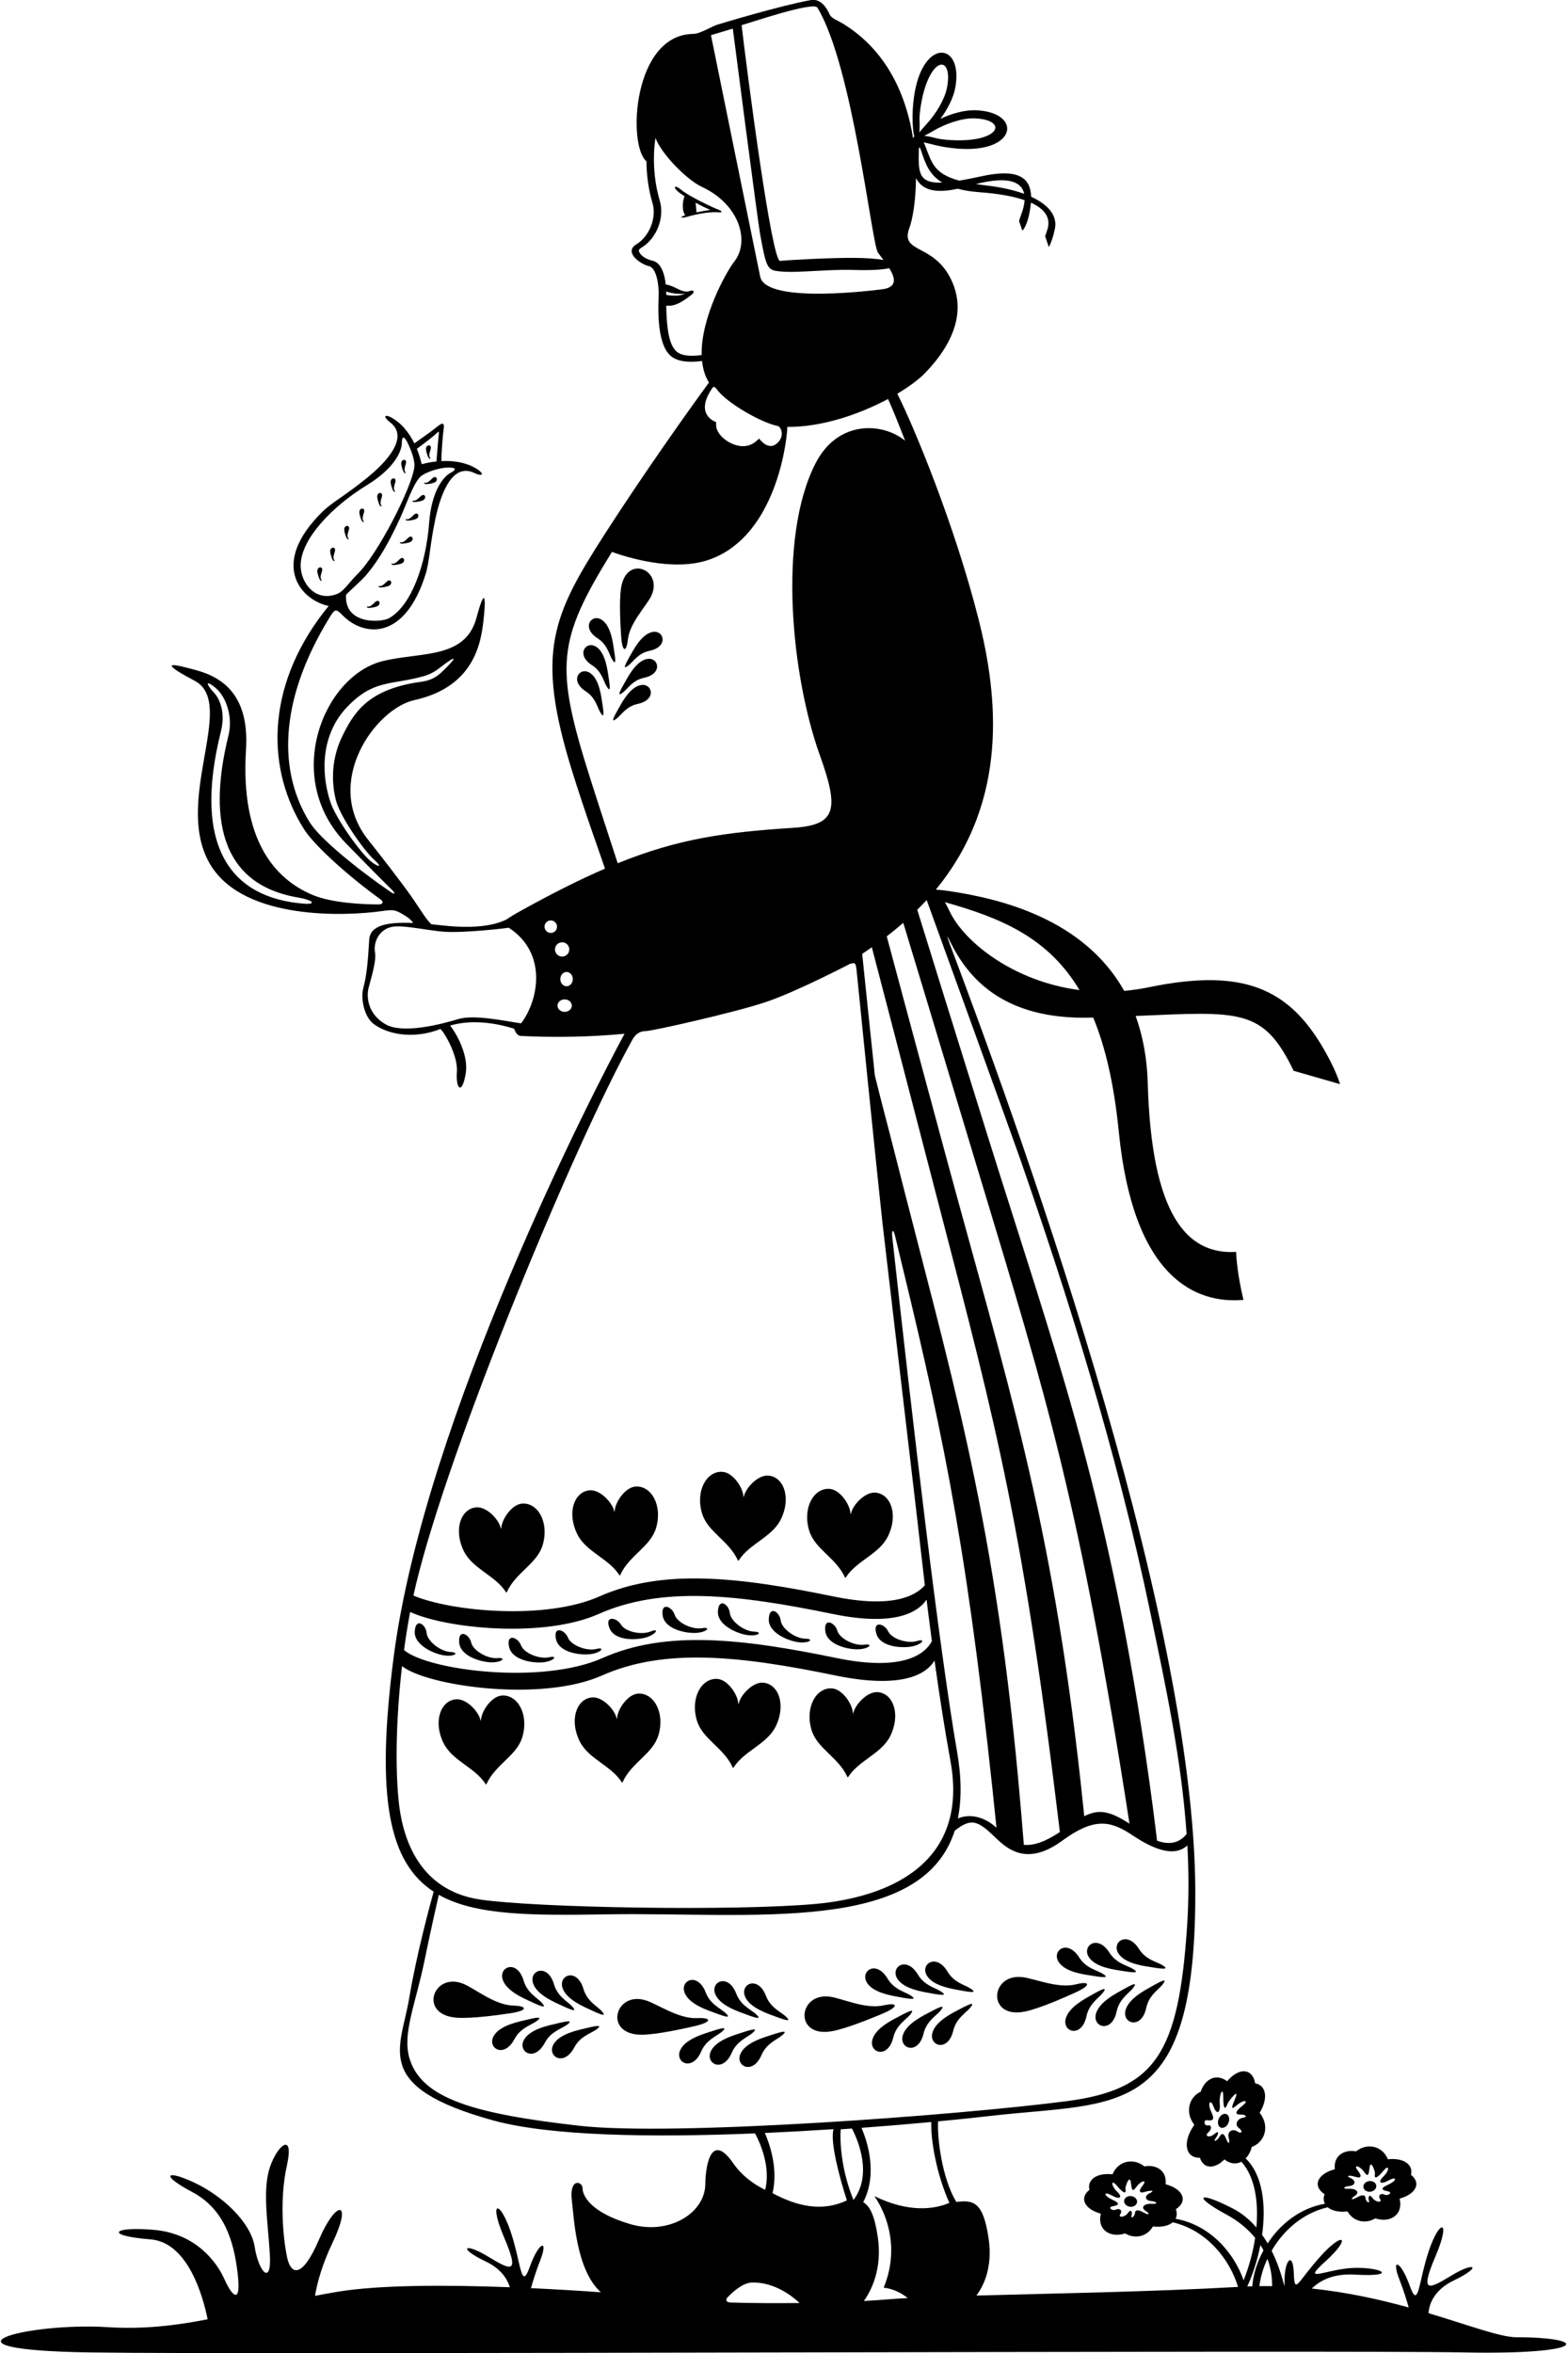 <?xml version="1.0" encoding="UTF-8"?>
<svg xmlns="http://www.w3.org/2000/svg" xmlns:xlink="http://www.w3.org/1999/xlink" width="414pt" height="621pt" viewBox="0 0 414 621" version="1.1">
<g id="surface1">
<path style=" stroke:none;fill-rule:nonzero;fill:rgb(0%,0%,0%);fill-opacity:1;" d="M 189.645 55.32 C 188.207 54.789 181.867 51.777 179.941 50.16 C 177.871 48.422 177.395 49.512 179.789 51.16 C 180.078 51.363 180.406 51.578 180.754 51.801 C 180.277 52.762 179.906 55.648 180.953 56.785 C 179.191 57.414 179.805 57.691 181.703 57.148 C 184.629 56.316 187.664 55.848 189.852 56.051 C 190.762 56.137 190.742 55.727 189.645 55.32 Z M 183.906 56.055 L 183.664 53.508 C 184.996 54.234 186.371 54.91 187.551 55.387 C 186.535 55.543 185.164 55.789 183.906 56.055 "/>
<path style=" stroke:none;fill-rule:nonzero;fill:rgb(0%,0%,0%);fill-opacity:1;" d="M 284.09 523.703 C 279.293 524.918 273.102 522.137 269.855 521.793 C 261.355 520.887 260.598 532.875 270.516 530.906 C 274.539 530.105 281.535 526.941 283.824 525.91 C 288.262 523.922 287.844 522.75 284.09 523.703 "/>
<path style=" stroke:none;fill-rule:nonzero;fill:rgb(0%,0%,0%);fill-opacity:1;" d="M 286.855 532.137 C 287.562 528.797 290.062 527.387 291.168 525.961 C 292.27 524.539 291.68 524.559 288.641 526.281 C 286.742 527.359 282.105 529.656 281.355 532.875 C 280.539 536.367 285.629 537.898 286.855 532.137 "/>
<path style=" stroke:none;fill-rule:nonzero;fill:rgb(0%,0%,0%);fill-opacity:1;" d="M 288.664 521.48 C 292.113 522.039 292.676 521.852 291.145 520.902 C 289.613 519.949 286.777 519.5 284.949 516.617 C 281.797 511.641 277.559 514.852 279.539 517.84 C 281.363 520.598 286.512 521.133 288.664 521.48 "/>
<path style=" stroke:none;fill-rule:nonzero;fill:rgb(0%,0%,0%);fill-opacity:1;" d="M 299.145 524.695 C 300.246 523.27 299.656 523.289 296.617 525.016 C 294.719 526.09 290.082 528.387 289.328 531.605 C 288.516 535.098 293.605 536.633 294.828 530.867 C 295.539 527.531 298.039 526.117 299.145 524.695 "/>
<path style=" stroke:none;fill-rule:nonzero;fill:rgb(0%,0%,0%);fill-opacity:1;" d="M 296.641 520.211 C 300.094 520.77 300.652 520.582 299.121 519.633 C 297.594 518.684 294.754 518.23 292.926 515.348 C 289.77 510.371 285.535 513.578 287.516 516.57 C 289.34 519.328 294.488 519.863 296.641 520.211 "/>
<path style=" stroke:none;fill-rule:nonzero;fill:rgb(0%,0%,0%);fill-opacity:1;" d="M 304.434 524.051 C 302.535 525.129 297.898 527.422 297.148 530.645 C 296.336 534.137 301.422 535.668 302.648 529.906 C 303.355 526.57 305.859 525.156 306.961 523.73 C 308.066 522.309 307.473 522.328 304.434 524.051 "/>
<path style=" stroke:none;fill-rule:nonzero;fill:rgb(0%,0%,0%);fill-opacity:1;" d="M 304.461 519.25 C 307.91 519.809 308.469 519.621 306.938 518.672 C 305.41 517.719 302.57 517.27 300.742 514.387 C 297.59 509.41 293.352 512.617 295.332 515.609 C 297.156 518.367 302.305 518.902 304.461 519.25 "/>
<path style=" stroke:none;fill-rule:nonzero;fill:rgb(0%,0%,0%);fill-opacity:1;" d="M 233.301 529.254 C 228.477 530.344 222.359 527.398 219.125 526.965 C 210.652 525.836 209.574 537.801 219.539 536.094 C 223.586 535.398 230.66 532.418 232.98 531.453 C 237.469 529.578 237.078 528.398 233.301 529.254 "/>
<path style=" stroke:none;fill-rule:nonzero;fill:rgb(0%,0%,0%);fill-opacity:1;" d="M 240.316 531.695 C 241.457 530.301 240.867 530.309 237.781 531.949 C 235.859 532.977 231.16 535.148 230.324 538.348 C 229.422 541.82 234.465 543.484 235.844 537.754 C 236.641 534.438 239.176 533.09 240.316 531.695 "/>
<path style=" stroke:none;fill-rule:nonzero;fill:rgb(0%,0%,0%);fill-opacity:1;" d="M 237.934 527.152 C 241.367 527.797 241.934 527.629 240.43 526.637 C 238.926 525.648 236.102 525.121 234.348 522.191 C 231.324 517.133 227.008 520.23 228.906 523.27 C 230.656 526.078 235.789 526.746 237.934 527.152 "/>
<path style=" stroke:none;fill-rule:nonzero;fill:rgb(0%,0%,0%);fill-opacity:1;" d="M 248.324 530.637 C 249.465 529.242 248.875 529.25 245.789 530.891 C 243.863 531.918 239.168 534.09 238.332 537.289 C 237.43 540.762 242.473 542.426 243.852 536.695 C 244.648 533.379 247.184 532.031 248.324 530.637 "/>
<path style=" stroke:none;fill-rule:nonzero;fill:rgb(0%,0%,0%);fill-opacity:1;" d="M 245.941 526.094 C 249.375 526.738 249.941 526.57 248.438 525.578 C 246.934 524.59 244.105 524.062 242.355 521.133 C 239.332 516.074 235.012 519.172 236.914 522.211 C 238.664 525.02 243.797 525.688 245.941 526.094 "/>
<path style=" stroke:none;fill-rule:nonzero;fill:rgb(0%,0%,0%);fill-opacity:1;" d="M 253.629 530.137 C 251.703 531.16 247.008 533.336 246.172 536.535 C 245.266 540.004 250.312 541.668 251.688 535.941 C 252.484 532.621 255.023 531.277 256.164 529.883 C 257.305 528.488 256.715 528.492 253.629 530.137 "/>
<path style=" stroke:none;fill-rule:nonzero;fill:rgb(0%,0%,0%);fill-opacity:1;" d="M 256.273 524.824 C 254.77 523.832 251.945 523.305 250.195 520.379 C 247.172 515.32 242.852 518.414 244.754 521.457 C 246.504 524.262 251.637 524.934 253.781 525.336 C 257.215 525.984 257.781 525.812 256.273 524.824 "/>
<path style=" stroke:none;fill-rule:nonzero;fill:rgb(0%,0%,0%);fill-opacity:1;" d="M 184.086 532.617 C 179.145 532.867 173.625 528.918 170.512 527.938 C 162.355 525.375 159.246 536.98 169.359 537.004 C 173.461 537.012 180.945 535.289 183.395 534.73 C 188.137 533.656 187.953 532.426 184.086 532.617 "/>
<path style=" stroke:none;fill-rule:nonzero;fill:rgb(0%,0%,0%);fill-opacity:1;" d="M 188.039 536.047 C 185.969 536.727 180.965 538.062 179.598 541.074 C 178.109 544.336 182.797 546.84 185.133 541.43 C 186.488 538.301 189.219 537.406 190.578 536.23 C 191.941 535.051 191.359 534.957 188.039 536.047 "/>
<path style=" stroke:none;fill-rule:nonzero;fill:rgb(0%,0%,0%);fill-opacity:1;" d="M 189.012 531.344 C 192.281 532.57 192.867 532.496 191.555 531.266 C 190.242 530.031 187.551 529.027 186.328 525.844 C 184.215 520.344 179.43 522.652 180.781 525.973 C 182.027 529.039 186.969 530.578 189.012 531.344 "/>
<path style=" stroke:none;fill-rule:nonzero;fill:rgb(0%,0%,0%);fill-opacity:1;" d="M 196.109 536.375 C 194.039 537.055 189.035 538.391 187.664 541.402 C 186.18 544.664 190.867 547.168 193.203 541.762 C 194.559 538.629 197.289 537.738 198.652 536.559 C 200.012 535.379 199.43 535.285 196.109 536.375 "/>
<path style=" stroke:none;fill-rule:nonzero;fill:rgb(0%,0%,0%);fill-opacity:1;" d="M 197.078 531.672 C 200.352 532.898 200.938 532.824 199.629 531.594 C 198.312 530.359 195.621 529.355 194.398 526.172 C 192.285 520.672 187.5 522.98 188.852 526.301 C 190.098 529.367 195.039 530.906 197.078 531.672 "/>
<path style=" stroke:none;fill-rule:nonzero;fill:rgb(0%,0%,0%);fill-opacity:1;" d="M 203.965 536.973 C 201.891 537.652 196.891 538.988 195.52 542 C 194.031 545.262 198.719 547.77 201.059 542.359 C 202.41 539.227 205.141 538.336 206.504 537.156 C 207.867 535.977 207.281 535.883 203.965 536.973 "/>
<path style=" stroke:none;fill-rule:nonzero;fill:rgb(0%,0%,0%);fill-opacity:1;" d="M 207.48 532.191 C 206.168 530.957 203.477 529.953 202.25 526.77 C 200.137 521.27 195.352 523.578 196.703 526.902 C 197.949 529.965 202.891 531.504 204.934 532.27 C 208.207 533.496 208.793 533.426 207.48 532.191 "/>
<path style=" stroke:none;fill-rule:nonzero;fill:rgb(0%,0%,0%);fill-opacity:1;" d="M 135.48 529.305 C 130.535 529.156 125.344 524.781 122.32 523.559 C 114.395 520.352 110.371 531.672 120.449 532.5 C 124.539 532.836 132.133 531.715 134.621 531.355 C 139.434 530.66 139.352 529.422 135.48 529.305 "/>
<path style=" stroke:none;fill-rule:nonzero;fill:rgb(0%,0%,0%);fill-opacity:1;" d="M 139.148 533.035 C 137.027 533.551 131.938 534.48 130.328 537.375 C 128.59 540.508 133.062 543.379 135.82 538.172 C 137.422 535.16 140.215 534.488 141.664 533.422 C 143.117 532.355 142.543 532.215 139.148 533.035 "/>
<path style=" stroke:none;fill-rule:nonzero;fill:rgb(0%,0%,0%);fill-opacity:1;" d="M 140.488 528.426 C 143.652 529.91 144.242 529.883 143.035 528.551 C 141.824 527.215 139.219 526 138.254 522.727 C 136.586 517.078 131.633 518.996 132.715 522.418 C 133.711 525.57 138.516 527.5 140.488 528.426 "/>
<path style=" stroke:none;fill-rule:nonzero;fill:rgb(0%,0%,0%);fill-opacity:1;" d="M 147.164 534.008 C 145.047 534.52 139.953 535.453 138.348 538.344 C 136.605 541.48 141.078 544.348 143.84 539.145 C 145.438 536.129 148.23 535.457 149.684 534.391 C 151.137 533.328 150.562 533.184 147.164 534.008 "/>
<path style=" stroke:none;fill-rule:nonzero;fill:rgb(0%,0%,0%);fill-opacity:1;" d="M 148.508 529.395 C 151.672 530.879 152.262 530.852 151.051 529.52 C 149.844 528.188 147.238 526.973 146.273 523.699 C 144.605 518.047 139.648 519.969 140.73 523.387 C 141.73 526.543 146.531 528.469 148.508 529.395 "/>
<path style=" stroke:none;fill-rule:nonzero;fill:rgb(0%,0%,0%);fill-opacity:1;" d="M 154.945 535.227 C 152.824 535.742 147.734 536.676 146.129 539.566 C 144.387 542.703 148.859 545.57 151.621 540.367 C 153.219 537.352 156.012 536.68 157.465 535.613 C 158.914 534.547 158.344 534.406 154.945 535.227 "/>
<path style=" stroke:none;fill-rule:nonzero;fill:rgb(0%,0%,0%);fill-opacity:1;" d="M 154.051 524.922 C 152.383 519.27 147.43 521.191 148.512 524.609 C 149.512 527.766 154.312 529.691 156.289 530.617 C 159.453 532.102 160.043 532.074 158.832 530.742 C 157.621 529.406 155.02 528.195 154.051 524.922 "/>
<path style=" stroke:none;fill-rule:nonzero;fill:rgb(0%,0%,0%);fill-opacity:1;" d="M 241.219 434.43 C 243.777 433.758 244.316 432.41 242.16 433.086 C 239.629 433.875 235.434 432.547 234.488 430.527 C 233.547 428.508 230.316 427.566 231.395 431.199 C 232.473 434.836 238.664 435.102 241.219 434.43 "/>
<path style=" stroke:none;fill-rule:nonzero;fill:rgb(0%,0%,0%);fill-opacity:1;" d="M 227.109 435.25 C 229.742 434.984 230.484 433.738 228.254 434.066 C 225.625 434.453 221.688 432.488 221.07 430.348 C 220.453 428.207 217.41 426.773 217.91 430.531 C 218.406 434.289 224.48 435.516 227.109 435.25 "/>
<path style=" stroke:none;fill-rule:nonzero;fill:rgb(0%,0%,0%);fill-opacity:1;" d="M 211.312 433.465 C 213.953 433.617 214.883 432.508 212.629 432.477 C 209.973 432.441 206.398 429.871 206.129 427.66 C 205.863 425.449 203.086 423.551 202.98 427.34 C 202.871 431.129 208.672 433.309 211.312 433.465 "/>
<path style=" stroke:none;fill-rule:nonzero;fill:rgb(0%,0%,0%);fill-opacity:1;" d="M 197.762 431.578 C 200.398 431.789 201.352 430.695 199.094 430.621 C 196.441 430.531 192.922 427.895 192.695 425.676 C 192.473 423.461 189.734 421.504 189.551 425.289 C 189.371 429.078 195.125 431.371 197.762 431.578 "/>
<path style=" stroke:none;fill-rule:nonzero;fill:rgb(0%,0%,0%);fill-opacity:1;" d="M 184.285 430.914 C 186.906 430.59 187.621 429.324 185.395 429.707 C 182.781 430.156 178.797 428.281 178.133 426.156 C 177.465 424.031 174.391 422.668 174.973 426.414 C 175.559 430.156 181.66 431.246 184.285 430.914 "/>
<path style=" stroke:none;fill-rule:nonzero;fill:rgb(0%,0%,0%);fill-opacity:1;" d="M 171.051 431.988 C 173.527 431.062 173.93 429.672 171.852 430.555 C 169.41 431.594 165.105 430.688 163.965 428.773 C 162.828 426.859 159.52 426.242 160.953 429.75 C 162.387 433.262 168.57 432.91 171.051 431.988 "/>
<path style=" stroke:none;fill-rule:nonzero;fill:rgb(0%,0%,0%);fill-opacity:1;" d="M 156.422 436.477 C 159.016 435.961 159.637 434.648 157.445 435.191 C 154.867 435.828 150.762 434.246 149.941 432.176 C 149.121 430.105 145.953 428.969 146.812 432.66 C 147.668 436.355 153.828 436.996 156.422 436.477 "/>
<path style=" stroke:none;fill-rule:nonzero;fill:rgb(0%,0%,0%);fill-opacity:1;" d="M 143.945 438.641 C 146.551 438.176 147.195 436.879 144.992 437.375 C 142.406 437.961 138.328 436.301 137.551 434.211 C 136.773 432.125 133.629 430.926 134.414 434.637 C 135.195 438.344 141.344 439.105 143.945 438.641 "/>
<path style=" stroke:none;fill-rule:nonzero;fill:rgb(0%,0%,0%);fill-opacity:1;" d="M 131.363 437.605 C 128.719 437.844 124.898 435.656 124.406 433.484 C 123.91 431.312 120.953 429.711 121.238 433.488 C 121.523 437.27 127.52 438.84 130.16 438.723 C 132.801 438.602 133.609 437.402 131.363 437.605 "/>
<path style=" stroke:none;fill-rule:nonzero;fill:rgb(0%,0%,0%);fill-opacity:1;" d="M 118.98 435.996 C 116.328 435.875 112.84 433.188 112.645 430.969 C 112.449 428.75 109.738 426.762 109.508 430.543 C 109.273 434.324 115 436.695 117.633 436.938 C 120.266 437.18 121.234 436.102 118.98 435.996 "/>
<path style=" stroke:none;fill-rule:nonzero;fill:rgb(0%,0%,0%);fill-opacity:1;" d="M 223.051 416.211 C 223.184 416.5 223.227 416.465 223.355 416.262 C 226.176 411.891 232.066 410.203 234.398 405.562 C 237.246 399.895 235.266 394.273 231.141 393.934 C 228.363 393.707 225.191 397.191 224.707 399.34 C 224.637 399.652 224.559 399.648 224.539 399.324 C 224.41 397.129 221.848 393.172 219.074 392.945 C 214.949 392.605 211.844 397.812 213.617 403.863 C 215.078 408.828 220.648 411.031 223.051 416.211 "/>
<path style=" stroke:none;fill-rule:nonzero;fill:rgb(0%,0%,0%);fill-opacity:1;" d="M 194.781 411.715 C 194.914 412.004 194.953 411.969 195.09 411.766 C 197.902 407.391 203.797 405.703 206.129 401.066 C 208.977 395.398 206.996 389.773 202.871 389.438 C 200.094 389.211 196.922 392.695 196.438 394.84 C 196.363 395.156 196.289 395.152 196.27 394.824 C 196.141 392.633 193.578 388.676 190.805 388.449 C 186.68 388.109 183.57 393.316 185.348 399.367 C 186.809 404.332 192.379 406.535 194.781 411.715 "/>
<path style=" stroke:none;fill-rule:nonzero;fill:rgb(0%,0%,0%);fill-opacity:1;" d="M 143.289 407.746 C 145.062 401.699 141.957 396.492 137.832 396.832 C 135.059 397.059 132.496 401.012 132.367 403.207 C 132.348 403.531 132.27 403.539 132.199 403.223 C 131.715 401.078 128.543 397.59 125.766 397.816 C 121.641 398.156 119.66 403.777 122.508 409.449 C 124.84 414.086 130.73 415.773 133.551 420.145 C 133.68 420.352 133.723 420.387 133.855 420.098 C 136.258 414.918 141.828 412.715 143.289 407.746 "/>
<path style=" stroke:none;fill-rule:nonzero;fill:rgb(0%,0%,0%);fill-opacity:1;" d="M 163.484 415.648 C 163.617 415.852 163.656 415.891 163.789 415.602 C 166.191 410.422 171.766 408.219 173.223 403.25 C 175 397.203 171.895 391.996 167.766 392.336 C 164.992 392.562 162.43 396.516 162.301 398.711 C 162.281 399.035 162.207 399.043 162.137 398.727 C 161.652 396.578 158.477 393.094 155.703 393.32 C 151.578 393.66 149.598 399.281 152.445 404.953 C 154.773 409.59 160.668 411.277 163.484 415.648 "/>
<path style=" stroke:none;fill-rule:nonzero;fill:rgb(0%,0%,0%);fill-opacity:1;" d="M 83.785 150.633 C 83.773 151.5 84.348 152.891 84.469 153.023 C 84.949 153.543 85.059 153.27 84.785 152.875 C 84.516 152.48 84.711 151.691 84.977 150.883 C 85.496 149.301 83.797 149.484 83.785 150.633 "/>
<path style=" stroke:none;fill-rule:nonzero;fill:rgb(0%,0%,0%);fill-opacity:1;" d="M 87.18 145.43 C 87.172 146.301 87.742 147.688 87.863 147.82 C 88.344 148.34 88.457 148.066 88.184 147.672 C 87.91 147.277 88.109 146.488 88.375 145.68 C 88.891 144.102 87.191 144.285 87.18 145.43 "/>
<path style=" stroke:none;fill-rule:nonzero;fill:rgb(0%,0%,0%);fill-opacity:1;" d="M 91.891 141.93 C 91.617 141.535 91.816 140.742 92.082 139.938 C 92.598 138.355 90.898 138.539 90.887 139.684 C 90.879 140.555 91.449 141.945 91.57 142.074 C 92.051 142.598 92.16 142.32 91.891 141.93 "/>
<path style=" stroke:none;fill-rule:nonzero;fill:rgb(0%,0%,0%);fill-opacity:1;" d="M 95.883 137.359 C 95.609 136.965 95.805 136.172 96.07 135.367 C 96.59 133.785 94.891 133.969 94.879 135.117 C 94.867 135.984 95.441 137.375 95.562 137.508 C 96.043 138.027 96.152 137.754 95.883 137.359 "/>
<path style=" stroke:none;fill-rule:nonzero;fill:rgb(0%,0%,0%);fill-opacity:1;" d="M 100.602 133.234 C 100.328 132.84 100.527 132.051 100.789 131.242 C 101.309 129.66 99.609 129.844 99.598 130.992 C 99.59 131.859 100.16 133.25 100.281 133.383 C 100.762 133.902 100.871 133.629 100.602 133.234 "/>
<path style=" stroke:none;fill-rule:nonzero;fill:rgb(0%,0%,0%);fill-opacity:1;" d="M 104.145 129.395 C 103.875 129 104.07 128.207 104.336 127.402 C 104.855 125.82 103.156 126.004 103.145 127.148 C 103.137 128.02 103.707 129.41 103.828 129.539 C 104.309 130.062 104.418 129.785 104.145 129.395 "/>
<path style=" stroke:none;fill-rule:nonzero;fill:rgb(0%,0%,0%);fill-opacity:1;" d="M 106.938 124.492 C 106.664 124.098 106.863 123.309 107.129 122.5 C 107.648 120.922 105.949 121.105 105.938 122.25 C 105.926 123.117 106.5 124.508 106.621 124.641 C 107.102 125.16 107.211 124.887 106.938 124.492 "/>
<path style=" stroke:none;fill-rule:nonzero;fill:rgb(0%,0%,0%);fill-opacity:1;" d="M 113.473 120.676 C 113.199 120.281 113.398 119.488 113.664 118.684 C 114.184 117.102 112.484 117.285 112.473 118.43 C 112.461 119.301 113.035 120.691 113.156 120.82 C 113.637 121.344 113.746 121.066 113.473 120.676 "/>
<path style=" stroke:none;fill-rule:nonzero;fill:rgb(0%,0%,0%);fill-opacity:1;" d="M 98.934 159.004 C 98.34 159.609 97.727 160.145 97.25 160.086 C 96.777 160.023 96.582 160.246 97.266 160.434 C 97.438 160.48 98.934 160.355 99.703 159.949 C 100.719 159.414 100.105 157.82 98.934 159.004 "/>
<path style=" stroke:none;fill-rule:nonzero;fill:rgb(0%,0%,0%);fill-opacity:1;" d="M 102.012 153.605 C 101.414 154.211 100.801 154.746 100.324 154.688 C 99.852 154.621 99.656 154.848 100.34 155.035 C 100.512 155.082 102.012 154.957 102.777 154.551 C 103.793 154.02 103.18 152.422 102.012 153.605 "/>
<path style=" stroke:none;fill-rule:nonzero;fill:rgb(0%,0%,0%);fill-opacity:1;" d="M 105.426 147.684 C 104.828 148.289 104.215 148.824 103.742 148.762 C 103.266 148.699 103.074 148.926 103.754 149.113 C 103.93 149.16 105.426 149.035 106.195 148.629 C 107.207 148.098 106.594 146.5 105.426 147.684 "/>
<path style=" stroke:none;fill-rule:nonzero;fill:rgb(0%,0%,0%);fill-opacity:1;" d="M 107.668 142.047 C 107.07 142.648 106.457 143.188 105.98 143.125 C 105.508 143.062 105.312 143.285 105.996 143.477 C 106.168 143.523 107.664 143.398 108.438 142.992 C 109.449 142.457 108.836 140.863 107.668 142.047 "/>
<path style=" stroke:none;fill-rule:nonzero;fill:rgb(0%,0%,0%);fill-opacity:1;" d="M 109.18 135.961 C 108.582 136.566 107.969 137.105 107.492 137.043 C 107.02 136.98 106.824 137.203 107.508 137.395 C 107.68 137.441 109.18 137.312 109.949 136.91 C 110.961 136.375 110.348 134.777 109.18 135.961 "/>
<path style=" stroke:none;fill-rule:nonzero;fill:rgb(0%,0%,0%);fill-opacity:1;" d="M 109.305 132.484 C 109.477 132.531 110.973 132.406 111.742 132 C 112.758 131.465 112.145 129.871 110.977 131.055 C 110.379 131.656 109.766 132.195 109.289 132.133 C 108.816 132.07 108.621 132.297 109.305 132.484 "/>
<path style=" stroke:none;fill-rule:nonzero;fill:rgb(0%,0%,0%);fill-opacity:1;" d="M 112.387 127.762 C 112.559 127.809 114.059 127.684 114.828 127.277 C 115.84 126.742 115.227 125.148 114.059 126.328 C 113.461 126.934 112.848 127.473 112.375 127.41 C 111.898 127.348 111.703 127.57 112.387 127.762 "/>
<path style=" stroke:none;fill-rule:nonzero;fill:rgb(0%,0%,0%);fill-opacity:1;" d="M 223.688 468.867 C 223.82 469.156 223.859 469.121 223.992 468.914 C 226.809 464.547 232.703 462.859 235.031 458.219 C 237.879 452.551 235.898 446.93 231.773 446.59 C 229 446.363 225.824 449.848 225.344 451.992 C 225.27 452.309 225.195 452.305 225.176 451.98 C 225.047 449.785 222.484 445.828 219.711 445.602 C 215.586 445.266 212.477 450.469 214.254 456.52 C 215.715 461.484 221.285 463.688 223.688 468.867 "/>
<path style=" stroke:none;fill-rule:nonzero;fill:rgb(0%,0%,0%);fill-opacity:1;" d="M 193.414 466.371 C 193.551 466.66 193.59 466.625 193.723 466.422 C 196.539 462.047 202.434 460.359 204.766 455.723 C 207.609 450.055 205.629 444.43 201.504 444.094 C 198.73 443.863 195.559 447.352 195.074 449.496 C 195.004 449.812 194.926 449.809 194.906 449.48 C 194.777 447.285 192.215 443.332 189.441 443.105 C 185.316 442.766 182.207 447.973 183.984 454.023 C 185.441 458.988 191.016 461.191 193.414 466.371 "/>
<path style=" stroke:none;fill-rule:nonzero;fill:rgb(0%,0%,0%);fill-opacity:1;" d="M 128.492 470.754 C 130.895 465.574 136.465 463.371 137.926 458.402 C 139.699 452.355 136.594 447.148 132.469 447.488 C 129.695 447.715 127.133 451.668 127.004 453.863 C 126.984 454.188 126.906 454.195 126.836 453.879 C 126.352 451.734 123.18 448.246 120.402 448.477 C 116.277 448.812 114.297 454.434 117.145 460.105 C 119.477 464.742 125.367 466.43 128.184 470.801 C 128.316 471.008 128.359 471.043 128.492 470.754 "/>
<path style=" stroke:none;fill-rule:nonzero;fill:rgb(0%,0%,0%);fill-opacity:1;" d="M 164.121 470.305 C 164.254 470.508 164.293 470.547 164.426 470.258 C 166.828 465.078 172.398 462.875 173.859 457.906 C 175.637 451.859 172.527 446.652 168.402 446.988 C 165.629 447.219 163.066 451.172 162.938 453.367 C 162.918 453.691 162.844 453.699 162.77 453.383 C 162.285 451.234 159.113 447.75 156.34 447.977 C 152.215 448.316 150.23 453.938 153.078 459.605 C 155.41 464.246 161.305 465.934 164.121 470.305 "/>
<path style=" stroke:none;fill-rule:nonzero;fill:rgb(0%,0%,0%);fill-opacity:1;" d="M 165.777 168.805 C 166.27 164.379 170.566 160.039 171.883 157.414 C 175.332 150.535 165.469 146.109 163.996 155.09 C 163.398 158.734 163.855 165.629 164 167.887 C 164.277 172.254 165.395 172.27 165.777 168.805 "/>
<path style=" stroke:none;fill-rule:nonzero;fill:rgb(0%,0%,0%);fill-opacity:1;" d="M 162.164 171.824 C 161.859 169.887 161.391 165.254 158.91 163.602 C 156.227 161.812 153.328 165.617 157.797 168.473 C 160.387 170.121 160.785 172.676 161.637 174.055 C 162.488 175.438 162.66 174.934 162.164 171.824 "/>
<path style=" stroke:none;fill-rule:nonzero;fill:rgb(0%,0%,0%);fill-opacity:1;" d="M 172.156 166.82 C 169.254 167.488 167.18 171.656 166.203 173.363 C 164.645 176.094 164.625 176.625 165.91 175.637 C 167.195 174.645 168.473 172.398 171.477 171.77 C 176.668 170.68 175.301 166.098 172.156 166.82 "/>
<path style=" stroke:none;fill-rule:nonzero;fill:rgb(0%,0%,0%);fill-opacity:1;" d="M 157.461 170.727 C 154.773 168.938 151.879 172.742 156.348 175.594 C 158.938 177.246 159.336 179.801 160.188 181.18 C 161.039 182.559 161.211 182.055 160.715 178.949 C 160.41 177.008 159.941 172.375 157.461 170.727 "/>
<path style=" stroke:none;fill-rule:nonzero;fill:rgb(0%,0%,0%);fill-opacity:1;" d="M 170.707 173.945 C 167.805 174.609 165.73 178.781 164.754 180.484 C 163.195 183.219 163.176 183.746 164.461 182.758 C 165.746 181.77 167.023 179.52 170.027 178.891 C 175.219 177.805 173.852 173.219 170.707 173.945 "/>
<path style=" stroke:none;fill-rule:nonzero;fill:rgb(0%,0%,0%);fill-opacity:1;" d="M 155.805 177.617 C 153.117 175.828 150.219 179.633 154.691 182.484 C 157.277 184.137 157.68 186.691 158.531 188.07 C 159.383 189.449 159.551 188.945 159.059 185.84 C 158.75 183.898 158.281 179.266 155.805 177.617 "/>
<path style=" stroke:none;fill-rule:nonzero;fill:rgb(0%,0%,0%);fill-opacity:1;" d="M 169.047 180.836 C 166.148 181.504 164.07 185.672 163.098 187.379 C 161.539 190.109 161.52 190.641 162.801 189.648 C 164.086 188.66 165.363 186.41 168.367 185.781 C 173.559 184.695 172.195 180.109 169.047 180.836 "/>
<path style=" stroke:none;fill-rule:nonzero;fill:rgb(0%,0%,0%);fill-opacity:1;" d="M 400.414 616.848 C 396.164 616.848 388.012 613.727 377.168 610.488 C 377.344 607.781 378.957 604.199 383.754 601.902 C 391.465 598.215 389.48 596.758 383.285 600.523 C 377.09 604.289 374.816 605.328 379.008 595.496 C 383.199 585.664 380.164 585.512 377.32 593.848 C 374.48 602.184 374.59 609.887 372.207 603.223 C 369.82 596.562 367.188 595.73 369.488 601.605 C 370.559 604.344 371.375 606.961 371.941 608.984 C 364.363 606.898 355.727 604.957 346.352 603.984 C 348.68 601.73 352.203 599.992 357.742 600.312 C 369.242 600.977 365.039 598.324 357.523 598.543 C 350.176 598.762 343.148 602.965 350.004 596.773 C 356.859 590.582 354.871 588.594 348.68 595.449 C 342.488 602.301 341.824 605.84 341.602 599.871 C 341.383 593.898 338.949 596.555 339.172 602.746 C 339.25 604.949 338.664 599.852 335.746 594.016 C 338.805 588.738 343.867 584.109 350.551 582.543 C 351.617 583.441 353.426 583.906 355.781 583.633 C 357.352 586.379 360.582 587.008 363.125 585.469 C 367.148 586.785 370.586 584.43 369.539 580.262 C 374.113 578.965 375.168 575.992 372.539 573.98 C 373.211 571.391 370.727 569.406 366.449 569.875 C 364.949 566.223 360.855 565.504 358.043 567.793 C 354.699 567.172 352.02 569.121 352.445 572.492 C 347.555 573.836 346.578 577.066 349.734 579.086 C 349.371 580.02 349.441 580.875 349.816 581.602 C 343.137 582.809 337.98 587.043 334.695 592.074 C 334.254 591.312 333.766 590.555 333.234 589.809 C 334.336 581.836 333.359 573.906 328.887 569.652 C 329.609 568.902 330.188 567.887 330.496 566.621 C 334.043 565.324 335.324 561.031 332.586 557.602 C 334.977 553.66 334.227 550.305 331.406 549.832 C 330.766 546.016 327.344 545.383 323.996 549.277 C 321.168 547.137 318.137 548.633 317.027 552.031 C 313.875 553.516 312.812 557.52 315.344 560.777 C 312.012 565.465 313.062 569.59 316.805 569.469 C 317.711 572.273 320.453 572.691 323.289 569.926 C 324.836 571.129 326.441 571.223 327.77 570.523 C 331.324 574.492 332.336 581.047 331.723 587.871 C 330.027 585.902 327.969 584.129 325.461 582.844 C 315.953 577.98 315.07 579.75 323.691 584.391 C 326.93 586.137 329.477 588.254 331.395 590.605 C 330.809 594.492 329.738 598.363 328.352 601.809 C 325.812 594.543 319.523 587.219 310.379 585.57 C 310.754 584.84 310.82 583.984 310.461 583.055 C 313.613 581.031 312.637 577.801 307.746 576.457 C 308.172 573.086 305.496 571.137 302.152 571.762 C 299.34 569.469 295.242 570.188 293.742 573.844 C 289.465 573.375 286.98 575.355 287.652 577.945 C 285.027 579.961 286.078 582.93 290.652 584.23 C 289.609 588.398 293.043 590.75 297.066 589.438 C 299.609 590.977 302.84 590.344 304.414 587.598 C 306.766 587.875 308.574 587.406 309.641 586.508 C 318.629 588.617 324.688 596.254 326.883 603.562 C 303.883 604.859 277.527 605.301 257.797 605.84 C 259.723 603.262 262.141 598.359 261.023 590.762 C 259.594 581.035 257.004 580.586 252.5 581.137 C 248.695 574.879 247.434 564.203 247.68 559.871 C 252.73 559.391 257.59 558.883 262.18 558.359 C 295.391 554.594 315.598 559.715 315.598 499.68 C 315.598 423.816 266.613 291.082 250.637 248.785 C 249.91 246.855 249.992 246.738 250.914 248.605 C 255.277 257.406 264.25 269.285 288.258 268.57 C 288.391 268.566 288.516 268.562 288.645 268.559 C 291.844 276.277 294.145 286.094 295.406 298.766 C 299.238 337.254 315.664 344.172 328.316 343.059 C 327.395 339.199 326.566 334.699 326.367 330.402 C 313.344 331.172 304.023 320.656 303.043 285.875 C 302.852 279.082 301.691 273.227 299.84 268.137 C 327.551 266.938 333.578 266.055 341.559 282.605 L 353.812 286.129 C 353.281 284.41 352.453 282.398 351.258 280.07 C 341.758 261.57 329.758 255.07 303.258 260.57 C 301.07 261.023 298.93 261.324 296.824 261.516 C 286.188 242.578 264.367 237.23 250.707 235.188 C 249.41 234.992 248.23 234.863 247.207 234.797 C 247.18 234.77 247.16 234.75 247.133 234.723 C 266.367 211.32 263.535 183.824 258.367 163.406 C 252.031 138.375 241.172 112.309 236.918 103.914 C 240.098 102.02 242.664 100.086 244.281 98.414 C 252.051 90.367 255.383 81.488 250.664 72.887 C 245.945 64.281 237.621 66.781 240.117 60.121 C 240.922 57.98 241.797 53.105 241.848 47.012 C 243.555 50.285 247.102 51.062 252.852 49.82 C 254.492 50.254 256.445 50.574 258.805 50.746 C 263.305 51.078 267.383 51.746 270.523 52.828 C 270.449 54.176 270.039 55.562 269.605 56.688 C 269.367 57.312 269.195 57.852 269.059 58.348 L 269.957 60.902 C 270.547 60.23 271.219 58.863 271.68 56.801 C 271.941 55.621 272.113 54.52 272.199 53.492 C 275.832 55.133 277.668 57.527 276.438 60.906 C 276.25 61.426 276.09 61.906 275.949 62.355 L 276.93 65.219 C 277.496 64.148 278.098 62.516 278.531 60.363 C 279.215 56.984 276.887 54.035 272.246 51.918 C 272.105 46.848 268.766 44.398 259.098 46.531 C 256.879 47.02 254.961 47.398 253.293 47.676 C 246.48 45.832 246.031 42.902 244.207 38.289 C 244.102 38.02 243.996 37.785 243.895 37.57 C 244.504 37.703 245.234 37.859 246.145 38.102 C 248.93 38.855 253.16 39.496 256.812 39.281 C 268.805 38.578 268.852 29.523 257.637 29.102 C 254.727 28.992 251.203 29.977 248.305 31.359 C 250.152 28.887 251.738 25.836 252.23 23.109 C 254.223 12.066 245.367 10.168 242.109 21.734 C 241.117 25.254 240.836 29.523 240.973 32.406 C 241.059 34.176 241.164 35.266 241.41 35.977 C 241.293 36.086 241.184 36.27 241.078 36.496 C 239.348 25.449 234.32 13.336 222.355 6.113 C 221.344 5.5 219.496 4.828 219.078 3.871 C 218.574 2.719 217.012 -0.512 214.051 0.023 C 206.07 1.477 190.688 6.113 189.348 6.531 C 187.859 6.996 184.887 8.93 183.031 8.949 C 167.055 9.121 165.641 38.449 170.68 42.555 C 170.715 46.148 171.199 49.973 172.27 53.555 C 173.445 57.492 171.441 62.406 168.023 64.477 C 164.605 66.543 169.098 69.742 171.289 70.223 C 173.48 70.699 173.945 75.605 173.918 77.617 C 173.891 79.621 173.059 90.234 176.988 93.844 C 178.715 95.426 181.781 95.758 185.363 95.277 C 185.535 96.887 185.91 98.414 186.562 99.801 C 186.754 100.215 186.973 100.582 187.18 100.973 C 181.789 108.312 169.734 125.305 159.797 140.762 C 145.836 162.477 141.324 172.156 151.023 203.398 C 154.484 214.543 158.273 224.871 159.738 229.25 C 153.211 232.07 146.039 235.652 137.629 240.309 C 135.871 241.281 134.574 242.074 133.633 242.719 C 131.336 243.836 126.504 245.309 116.91 244.242 C 115.879 244.129 114.883 244.023 113.902 243.934 C 112.246 242.434 110.797 239.535 107.211 234.652 C 104.84 231.422 101.48 227.059 97.133 221.551 C 85.203 206.438 99.062 187.066 109.41 184.773 C 125.32 181.246 127.008 169.496 127.668 163.633 C 128.328 157.77 128.09 154.516 125.809 163.039 C 122.863 174.027 111.07 172.004 101.023 174.484 C 85.488 178.32 74.426 205.129 91.316 222.543 C 96.305 227.688 100.355 231.781 103.484 234.836 C 104.523 235.848 104.203 236.145 103.145 235.414 C 94 229.125 84.457 221.273 81.848 217.141 C 73.727 204.281 73.129 185.699 86.926 163.102 C 88.527 160.48 88.711 160.641 90.59 162.52 C 96.094 168.004 106.848 169.152 112.359 151.574 C 113.457 148.082 113.41 144.289 114.945 136.973 C 116.477 129.703 119.605 122.195 125.18 124.801 C 127.98 126.113 128.02 124.703 124.637 123.07 C 122.461 122.02 119.609 121.535 116.531 121.688 C 116.559 119.57 116.867 115.039 117.137 113.285 C 117.477 111.094 116.48 111.762 115.27 112.746 C 113.672 114.039 110.762 116.027 109.406 117.023 C 108.176 114.543 106.578 112.496 104.82 111.172 C 101.816 108.91 100.582 109.586 103.027 111.48 C 107.895 115.246 102.648 121.461 96.879 126.141 C 91.074 130.855 87.68 132.547 85.07 135.117 C 71.141 148.855 79.289 158.336 86.801 159.941 C 86.398 160.398 85.945 160.945 85.445 161.598 C 69.891 181.82 70.441 203.426 80.328 218.926 C 83.035 223.176 92.062 231.324 100.57 237.434 C 101.152 237.855 101.32 238.695 99.953 238.695 C 95.922 238.684 87.652 238.363 82.445 236.152 C 72.582 231.965 63.441 221.766 64.953 197.859 C 65.855 183.57 58.898 178.773 51.664 176.836 C 47.277 175.656 40.086 173.668 51.422 179.688 C 62.758 185.711 45.238 211.949 55.793 228.598 C 64.82 242.844 91.039 241.855 101.023 240.43 C 103.91 240.02 104.379 240.098 106.684 241.492 C 108.23 242.43 108.793 243.109 109.074 243.586 C 102.289 243.301 97.699 244.184 97.484 247.988 C 97.152 253.867 96.789 257.562 95.957 260.613 C 95.125 263.664 96.234 268.383 98.594 270.188 C 102.156 272.91 109.004 274.434 116.297 271.566 C 117.602 272.863 120.938 278.758 120.633 282.883 C 120.297 287.445 121.996 289.121 122.961 283.32 C 123.785 278.375 120.363 272.539 118.852 270.66 C 125.215 268.805 132.066 270.324 135.73 271.492 C 135.988 271.965 136.297 273.355 137.578 273.414 C 146.648 273.844 155.82 273.688 164.895 272.832 C 156.809 287.727 112.145 374.387 103.961 437.148 C 99.09 474.488 102.695 491.551 114.5 499.242 C 113.633 502.344 109.977 515.738 108.027 527.43 C 105.809 540.75 98.039 550.738 130.23 559.621 C 145.012 563.699 171.445 564.195 199.359 563.043 C 200.73 565.582 203.555 572.004 202.02 577.941 C 198.781 576.344 195.801 574.102 193.641 570.984 C 187.289 561.809 186.23 573.102 186.23 576.281 C 186.23 584.156 176.566 589.934 166.512 587.016 C 155.57 583.84 153.805 579.25 153.805 577.484 C 153.805 575.719 150.277 574.66 150.98 580.66 C 151.562 585.605 152.152 599.16 158.652 604.973 C 153.02 604.574 146.723 604.188 140.191 603.883 C 140.758 601.871 141.562 599.297 142.617 596.605 C 144.918 590.73 142.285 591.562 139.898 598.223 C 137.516 604.887 137.625 597.184 134.785 588.848 C 131.941 580.512 128.906 580.664 133.098 590.496 C 137.289 600.328 135.016 599.289 128.82 595.523 C 122.625 591.758 120.641 593.215 128.352 596.902 C 132.121 598.707 133.914 601.301 134.602 603.645 C 117.664 603 100.039 603.02 89.082 604.848 C 87.047 605.184 85.094 605.547 83.172 605.918 C 83.727 602.602 84.973 597.82 87.75 592.012 C 93.25 580.512 88.75 580.512 84.25 591.012 C 79.75 601.512 76.75 600.512 75.75 595.512 C 74.75 590.512 73.75 580.512 75.75 571.512 C 77.75 562.512 73.25 566.012 71.25 572.012 C 69.25 578.012 70.75 586.512 71.25 595.012 C 71.75 603.512 68.25 599.512 67.25 593.012 C 66.25 586.512 58.75 579.512 51.25 576.012 C 43.75 572.512 42.25 574.012 50.75 578.512 C 59.25 583.012 61.75 591.512 62.75 600.012 C 63.75 608.512 61.25 606.012 59.25 601.512 C 57.25 597.012 51.75 589.512 40.75 588.512 C 29.75 587.512 27.25 590.012 39.75 591.012 C 49.719 591.809 53.645 606.277 54.824 612.102 C 46.348 613.762 37.984 614.777 28.418 614.18 C 7.082 612.848 -20.25 620.18 23.75 620.848 C 67.75 621.512 353.082 620.18 386.414 620.848 C 419.75 621.512 419.75 616.848 400.414 616.848 Z M 356.262 576.934 C 357.922 576.781 358.102 575.492 356.59 574.824 C 355.078 574.156 356.359 574.027 357.812 574.492 C 359.27 574.965 359.793 574.496 358.488 572.832 C 357.184 571.164 358.93 571.5 360.117 573.145 C 361.309 574.789 361.34 573.945 361.637 571.926 C 361.934 569.91 363.141 573.062 363.027 573.707 C 362.762 575.258 363.637 574.859 365.273 572.91 C 366.91 570.961 366.902 572.848 365.27 574.418 C 363.633 575.992 364.531 576.637 366.66 575.445 C 368.793 574.25 369.02 575.426 366.543 576.555 C 364.062 577.68 365.051 578.059 366.449 578.328 C 367.844 578.598 366.504 579.66 365.543 579.191 C 364.586 578.723 363.738 579.41 364.402 580.387 C 365.07 581.367 363.234 581.297 362.395 580.094 C 361.555 578.895 361.145 579.762 361.434 580.758 C 361.719 581.758 360.586 581.07 360.531 580.113 C 360.477 579.16 359.602 579.18 358.23 579.953 C 356.859 580.727 356.34 580.438 357.77 579.488 C 359.199 578.535 357.922 577.535 356.145 577.664 C 354.367 577.793 354.602 577.086 356.262 576.934 Z M 328.129 558.918 C 326.617 559.176 325.953 560.809 327.07 561.602 C 328.188 562.398 327.922 563.348 326.703 562.535 C 325.492 561.727 323.941 562.477 324.398 564.156 C 324.855 565.84 324.293 566 323.773 564.555 C 323.25 563.109 322.625 562.766 321.996 563.906 C 321.371 565.047 320.117 565.469 320.945 564.359 C 321.77 563.25 322.004 562.047 320.652 563.199 C 319.301 564.348 317.922 563.762 319.008 562.816 C 320.098 561.871 319.902 560.727 318.914 560.941 C 317.926 561.16 317.605 559.375 318.789 559.559 C 319.973 559.746 320.926 559.648 319.812 557.367 C 318.703 555.086 319.594 553.738 320.41 555.973 C 321.227 558.207 322.277 557.754 322.055 555.238 C 321.836 552.727 322.992 550.43 322.984 553.402 C 322.973 556.375 323.367 557.18 324.129 555.191 C 324.441 554.371 327.266 550.977 326.238 553.539 C 325.211 556.105 324.715 557.145 326.594 555.578 C 328.473 554.016 329.953 554.246 327.977 555.797 C 325.996 557.344 326.094 558.102 327.441 558.066 C 328.789 558.031 329.645 558.66 328.129 558.918 Z M 304.051 581.633 C 302.273 581.5 300.996 582.504 302.426 583.453 C 303.855 584.406 303.332 584.695 301.961 583.922 C 300.59 583.148 299.719 583.125 299.66 584.082 C 299.605 585.035 298.473 585.727 298.762 584.727 C 299.051 583.727 298.637 582.863 297.797 584.062 C 296.957 585.262 295.121 585.332 295.789 584.355 C 296.457 583.379 295.609 582.691 294.648 583.16 C 293.691 583.625 292.348 582.562 293.746 582.293 C 295.141 582.027 296.129 581.648 293.652 580.52 C 291.172 579.395 291.402 578.215 293.531 579.41 C 295.66 580.605 296.562 579.961 294.926 578.387 C 293.289 576.816 293.281 574.93 294.922 576.879 C 296.559 578.828 297.434 579.227 297.164 577.672 C 297.055 577.031 298.258 573.875 298.559 575.895 C 298.855 577.914 298.887 578.758 300.074 577.113 C 301.262 575.469 303.008 575.133 301.703 576.797 C 300.398 578.465 300.926 578.93 302.379 578.461 C 303.836 577.992 305.117 578.121 303.605 578.793 C 302.094 579.461 302.27 580.746 303.93 580.898 C 305.59 581.051 305.828 581.762 304.051 581.633 Z M 270.418 51.16 C 267.711 50.172 264.402 49.422 260.578 48.969 C 259.531 48.848 258.57 48.715 257.672 48.574 C 266.793 46.27 269.816 48.289 270.418 51.16 Z M 257.133 31.238 C 264.781 31.43 264.824 35.883 256.402 36.867 C 252.984 37.266 248.766 36.887 247.395 36.527 C 245.934 36.145 244.844 35.93 244.035 35.836 C 244.703 35.512 245.539 35.059 246.531 34.48 C 249.746 32.605 254.016 31.16 257.133 31.238 Z M 242.781 31.523 C 242.723 30.105 243.262 25.902 244.383 22.648 C 247.148 14.637 251.488 15.633 250.035 23.145 C 249.445 26.203 247.117 30.066 244.594 32.805 C 243.816 33.648 243.195 34.367 242.734 34.949 C 242.816 34.145 242.844 33.031 242.781 31.523 Z M 242.602 39.57 C 242.629 38.699 242.812 38.668 243.105 39.512 C 244.238 42.766 245.125 46.004 248.797 48.188 C 242.539 48.441 242.43 45.609 242.602 39.57 Z M 98.07 227.453 C 95.445 225.441 88.668 216.152 87.156 211.449 C 84.645 203.617 84.863 193.586 91.762 186.469 C 98.711 179.305 103.082 180.879 111.793 178.477 C 113.164 178.094 114.555 177.461 116.055 176.293 C 121.215 172.281 120.586 173.598 116.68 177.336 C 114.727 179.203 112.961 179.695 111.059 179.957 C 96.996 181.887 93.305 188.305 90.348 194.367 C 87.594 200.008 87.398 206.039 88.684 211.18 C 89.797 215.617 96.301 224.77 98.934 227.043 C 100.875 228.719 100.219 229.102 98.07 227.453 Z M 117.988 123.414 C 120.453 123.316 120.711 123.875 118.945 124.801 C 117.18 125.727 113.961 129.363 113.309 137.973 C 112.469 149.027 108.598 159.828 102.742 163.148 C 100.699 164.305 90.922 164.953 91.359 157.035 C 91.375 156.77 95.383 153.312 96.645 151.82 C 100.102 147.738 102.734 143.035 105.586 136.867 C 107.094 133.602 108.992 127.906 110.895 125.902 C 111.91 124.828 115.527 123.516 117.988 123.414 Z M 115.25 114.375 C 115.801 113.855 115.996 113.73 115.859 114.48 C 115.844 114.566 115.414 119.34 115.234 121.785 C 113.953 121.922 112.645 122.16 111.336 122.52 C 111.02 121.09 110.582 119.723 110.055 118.445 C 111.426 117.441 114.109 115.449 115.25 114.375 Z M 79.387 148.891 C 79.664 142.164 87.504 133.785 96.953 127.988 C 104.312 123.473 106.078 118.945 106.094 116.953 C 106.109 114.961 106.723 114.938 107.762 117.172 C 108.801 119.406 109.602 121.699 109.383 123.367 C 108.68 128.773 99.801 146.176 94.43 151.469 C 92.039 153.824 90.844 156.023 88.996 156.754 C 83.176 159.055 79.191 153.629 79.387 148.891 Z M 80.375 238.504 C 61.016 237.066 50.68 223.586 58.352 192.93 C 59.395 188.762 58.457 184.887 56.453 182.762 C 54.449 180.637 54.105 179.227 56.902 181.535 C 59.699 183.84 61.547 189.172 60.32 194.133 C 56.105 211.195 55.363 232.918 78.672 236.863 C 82.754 237.555 83.578 238.738 80.375 238.504 Z M 137.586 270.082 C 133.988 269.598 125.289 267.66 121.07 268.938 C 116.492 270.324 106.363 272.961 101.785 270.324 C 97.207 267.691 96.652 263.25 97.344 260.613 C 98.039 257.977 99.426 253.535 99.012 251.316 C 98.523 248.711 100.137 244.883 104.145 244.52 C 107.195 244.242 113.301 245.629 117.324 245.906 C 122.684 246.273 133.945 244.938 134.328 244.848 C 144.637 251.547 142.203 264.008 137.586 270.082 Z M 143.773 244.57 C 143.773 243.66 144.512 242.922 145.422 242.922 C 146.336 242.922 147.07 243.66 147.07 244.57 C 147.07 245.48 146.336 246.223 145.422 246.223 C 144.512 246.223 143.773 245.48 143.773 244.57 Z M 146.535 250.57 C 146.535 249.531 147.383 248.684 148.422 248.684 C 149.465 248.684 150.309 249.531 150.309 250.57 C 150.309 251.613 149.465 252.457 148.422 252.457 C 147.383 252.457 146.535 251.613 146.535 250.57 Z M 149.09 267.055 C 148.047 267.055 147.203 266.316 147.203 265.402 C 147.203 264.492 148.047 263.754 149.09 263.754 C 150.129 263.754 150.977 264.492 150.977 265.402 C 150.977 266.316 150.129 267.055 149.09 267.055 Z M 149.59 260.289 C 148.68 260.289 147.938 259.445 147.938 258.402 C 147.938 257.363 148.68 256.52 149.59 256.52 C 150.5 256.52 151.238 257.363 151.238 258.402 C 151.238 259.445 150.5 260.289 149.59 260.289 Z M 285.02 261.297 C 267.477 259.02 254.539 248.512 250.758 240.57 C 250.312 239.641 249.887 238.824 249.48 238.098 C 264.457 242.316 276.754 247.473 285.02 261.297 Z M 244.672 237.547 C 247.641 245.734 267.215 299.703 269.395 305.984 C 281.738 341.562 294.727 382.406 303.664 425.309 C 307.656 444.453 311.902 463.887 313.301 484.016 C 312.176 485.484 309.77 487.398 305.492 485.785 C 305.152 482.883 304.047 473.789 302.336 462.32 C 291.855 392.16 278.465 356.363 260.629 299.332 C 252.07 271.984 244.02 246.035 242.18 240.102 C 243.027 239.254 243.887 238.406 244.672 237.547 Z M 252.699 462.309 C 247.91 434.773 240.969 375.391 235.59 326.516 C 235.363 324.445 235.875 324.32 236.344 326.25 C 248.043 374.48 254.637 403.164 261.973 471.531 C 262.438 475.879 262.812 479.527 263.102 482.379 C 259.125 478.754 255.152 478.934 252.906 479.934 C 253.887 475.035 253.902 469.242 252.699 462.309 Z M 236.137 303.926 C 234.391 297.035 232.562 290.277 230.988 283.836 C 229.227 267.18 228.008 255.254 227.648 251.742 C 228.535 251.172 229.344 250.578 230.188 249.992 C 232.164 257.547 238.367 281.301 245.105 307.324 C 261.152 369.328 268.961 395.602 278.574 473.223 C 279.027 476.871 279.492 480.641 279.84 483.512 C 275.895 486.145 272.855 487.121 270.328 486.895 C 270 482.723 269.488 476.5 268.785 468.965 C 262.195 398.336 250.801 361.852 236.137 303.926 Z M 250.004 306.062 C 242.863 279.688 236.137 254.609 234.129 247.129 C 235.656 245.953 237.109 244.758 238.488 243.547 C 240.566 250.391 247.852 274.418 255.781 300.785 C 274.227 362.121 283.051 388.066 295.676 465.262 C 296.969 473.176 297.859 478.941 298.215 481.301 C 292.859 477.836 290.047 477.434 286.277 479.336 C 286.004 476.672 285.691 473.73 285.344 470.543 C 277.602 400.031 265.609 363.738 250.004 306.062 Z M 215.82 2.02 C 225.188 17.469 230.137 64.277 231.793 66.641 C 232.176 67.188 232.707 67.859 233.262 68.598 C 231.414 68.293 228.816 68.078 225.41 68.055 C 219.422 68.016 208.289 68.605 205.984 68.863 C 203.77 69.109 197.395 20.133 195.801 6.641 C 197.648 6.164 214.77 0.285 215.82 2.02 Z M 193.484 7.547 C 193.484 7.547 199.992 57.969 200.715 61.926 C 202.379 71.082 202.676 71.305 205.984 71.637 C 210.621 72.102 218.504 71.016 225.406 71.246 C 229.926 71.395 233.031 71.172 234.797 70.785 C 236.359 73.301 237.027 75.84 232.902 76.355 C 226.242 77.188 202.102 79.684 200.715 73.023 C 199.906 69.148 187.715 9.285 187.715 9.285 Z M 175.906 76.914 C 177.129 77.449 179.262 77.641 180.805 77.523 C 179.277 78.289 177.09 78.02 175.906 77.832 C 175.906 77.695 175.906 77.566 175.91 77.43 C 175.91 77.336 175.91 77.152 175.906 76.914 Z M 185.258 93.703 C 182.293 94.105 179.863 93.906 178.582 92.734 C 176.688 90.996 175.996 86.891 175.906 80.645 C 178.512 81.086 181.18 78.852 182.613 77.762 C 183.496 77.09 183.207 76.387 182.172 76.789 C 180.648 77.383 179.07 76.238 178.012 75.789 C 176.961 75.34 176.273 75.141 175.781 75.078 C 175.52 72.707 174.719 69.379 172.309 68.812 C 169.781 68.223 168.785 66.887 168.668 66.176 C 168.613 65.852 169.176 65.473 169.422 65.324 C 173.375 62.934 175.523 57.402 174.207 53 C 172.484 47.23 172.359 41.098 173.059 36.395 C 174.629 40.648 181.32 47.445 185.332 49.324 C 195.387 54.031 197.977 63.789 193.91 68.98 C 191.672 71.844 185.023 83.895 185.258 93.703 Z M 187.758 102.902 C 188.16 102.277 188.422 101.57 189.258 102.738 C 191.844 106.363 201.129 111.621 205.352 112.426 C 206.137 112.578 207.406 115.086 205.09 117.07 C 202.758 119.07 200.422 115.738 200.422 115.738 C 200.422 115.738 199.938 116.27 199.133 116.84 C 195.352 119.512 189.656 115.77 189.145 112.789 C 189.004 111.969 189.09 111.402 189.09 111.402 C 189.09 111.402 183.391 109.633 187.758 102.902 Z M 163.094 227.832 C 161.648 223.293 158.715 214.551 155.746 205.164 C 146.445 175.766 147.105 169.07 161.566 145.664 C 165.316 147.016 177.48 150.879 186.793 147.855 C 203.828 142.324 207.559 119.152 207.895 112.668 C 217.059 112.754 227.004 109.293 234.469 105.297 C 235.59 107.75 237.164 111.621 238.977 116.324 C 233.176 111.52 221.273 110.688 215.328 122.281 C 205.234 141.961 209.02 178.57 216.438 199.238 C 221.617 213.672 220.879 217.738 209.41 218.48 C 191.586 219.629 179.195 221.312 163.094 227.832 Z M 109.867 418.004 C 118.777 381.152 151.734 301.762 166.996 274.352 C 167.723 273.043 168.801 272.129 170.465 272.129 C 172.133 272.129 193.777 267.273 202.102 264.496 C 210.242 261.785 224.441 254.371 224.441 254.371 C 225.828 254.094 225.965 253.816 226.242 256.867 C 226.52 259.922 232.266 316.426 233.008 322.828 C 236.301 351.172 242.09 399.766 243.449 411.988 C 243.672 414.012 243.922 416.152 244.184 418.371 C 241.629 421.328 235.375 424.488 220.047 421.332 C 194.887 416.152 174.906 413.934 158.258 421.332 C 144.078 427.633 119.215 425.344 109.16 421.102 C 109.391 420.047 109.625 419.012 109.867 418.004 Z M 108.289 425.422 C 117.848 429.855 143.559 432.406 158.07 425.957 C 174.723 418.559 194.699 420.777 219.859 425.957 C 236.66 429.414 242.566 425.289 244.641 422.164 C 245.074 425.688 245.547 429.375 246.051 433.141 C 244.375 436.289 238.871 441.289 220.879 437.586 C 195.719 432.402 175.738 430.184 159.09 437.586 C 142.926 444.766 112.824 440.797 106.676 435.48 C 107.141 432.023 107.684 428.648 108.289 425.422 Z M 105.254 475.262 C 104.266 465.395 104.699 452.297 106.148 439.719 C 112.766 444.988 142.91 449.316 158.902 442.211 C 175.555 434.809 195.535 437.027 220.695 442.211 C 239.156 446.012 244.938 441.309 246.746 438.234 C 248.012 447.301 249.441 456.539 250.941 464.715 C 255.988 492.238 234.102 500.781 215.348 502.48 C 193.922 504.418 141.766 503.504 126.898 501.344 C 109.691 498.848 106.086 483.586 105.254 475.262 Z M 152.973 561.031 C 125.453 557.902 111.324 553.945 108.121 543.262 C 106.164 536.73 109.75 528.797 112.055 517.578 C 113.691 509.605 115.289 502.555 115.855 500.078 C 125.613 505.578 140.426 505.547 160.199 505.23 C 198.402 504.613 243.238 510.637 252.062 483.199 C 253.227 482.219 254.859 481.098 256.398 480.996 C 259.172 480.809 262.035 484.434 264.398 486.406 C 267.176 488.719 272.121 491.91 280.449 485.805 C 288.773 479.699 293.109 480.406 298.949 484.324 C 305.746 488.883 310.504 489.809 313.504 487.039 C 313.887 494.074 313.906 501.195 313.426 508.422 C 311.188 541.977 305.117 551.48 281.594 554.543 C 253.031 558.258 177.844 563.863 152.973 561.031 Z M 192.867 607.676 C 191.691 607.641 191.52 606.906 192.102 606.301 C 193.473 604.867 196.141 602.449 198.582 602.398 C 204.441 602.277 209.094 605.906 211.129 607.809 C 204.781 607.887 198.426 607.844 192.867 607.676 Z M 203.977 578.816 C 205.512 572.238 203.156 565.691 201.941 562.934 C 207.965 562.664 214.047 562.324 220.078 561.926 C 219.113 565.199 221.641 574.645 223.605 580.73 C 217.059 583.824 210.418 582.273 203.977 578.816 Z M 225.344 580.617 C 222.215 573.012 221.691 565.473 221.98 561.965 C 222.973 561.898 223.953 561.828 224.941 561.758 C 226.738 565.207 230.297 574.074 225.344 580.617 Z M 230.875 579.602 C 234.988 585.617 237.133 594.508 233.32 603.746 C 236.172 604.094 238.324 605.41 239.664 606.5 C 237.695 606.605 235.934 606.719 234.414 606.848 C 232.469 607.008 230.34 607.152 228.086 607.273 C 229.973 604.633 233.008 598.887 231.762 590.398 C 230.926 584.711 229.688 582.203 227.91 581.203 C 231.828 573.656 228.969 565.09 227.465 561.578 C 233.766 561.113 239.945 560.594 245.887 560.039 C 245.711 564.59 247.18 573.594 250.664 581.383 C 246.613 583.102 239.922 584.016 230.875 579.602 Z M 329.316 603.445 C 330.82 600.168 332.027 596.383 332.785 592.508 C 333.078 592.965 333.348 593.434 333.598 593.902 C 331.887 597.039 330.871 600.363 330.641 603.391 C 330.203 603.402 329.758 603.426 329.316 603.445 Z M 332.52 603.355 C 332.789 601.031 333.508 598.566 334.629 596.16 C 335.379 598.152 335.785 600.219 335.855 602.301 C 335.867 602.664 335.875 603.016 335.887 603.359 C 334.77 603.34 333.648 603.34 332.52 603.355 "/>
<path style=" stroke:none;fill-rule:nonzero;fill:rgb(0%,0%,0%);fill-opacity:1;" d="M 361.219 578.41 C 362.129 578.586 363.07 578.109 363.324 577.348 C 363.578 576.586 363.047 575.828 362.137 575.652 C 361.227 575.477 360.285 575.953 360.031 576.715 C 359.777 577.477 360.312 578.234 361.219 578.41 "/>
<path style=" stroke:none;fill-rule:nonzero;fill:rgb(0%,0%,0%);fill-opacity:1;" d="M 323.578 557.887 C 322.809 557.766 321.953 558.496 321.668 559.516 C 321.383 560.535 321.773 561.461 322.547 561.582 C 323.316 561.703 324.172 560.973 324.457 559.953 C 324.742 558.934 324.352 558.008 323.578 557.887 "/>
<path style=" stroke:none;fill-rule:nonzero;fill:rgb(0%,0%,0%);fill-opacity:1;" d="M 298.059 579.617 C 297.148 579.793 296.617 580.555 296.871 581.316 C 297.121 582.078 298.062 582.555 298.973 582.379 C 299.883 582.203 300.414 581.445 300.16 580.68 C 299.91 579.918 298.969 579.445 298.059 579.617 "/>
</g>
</svg>
